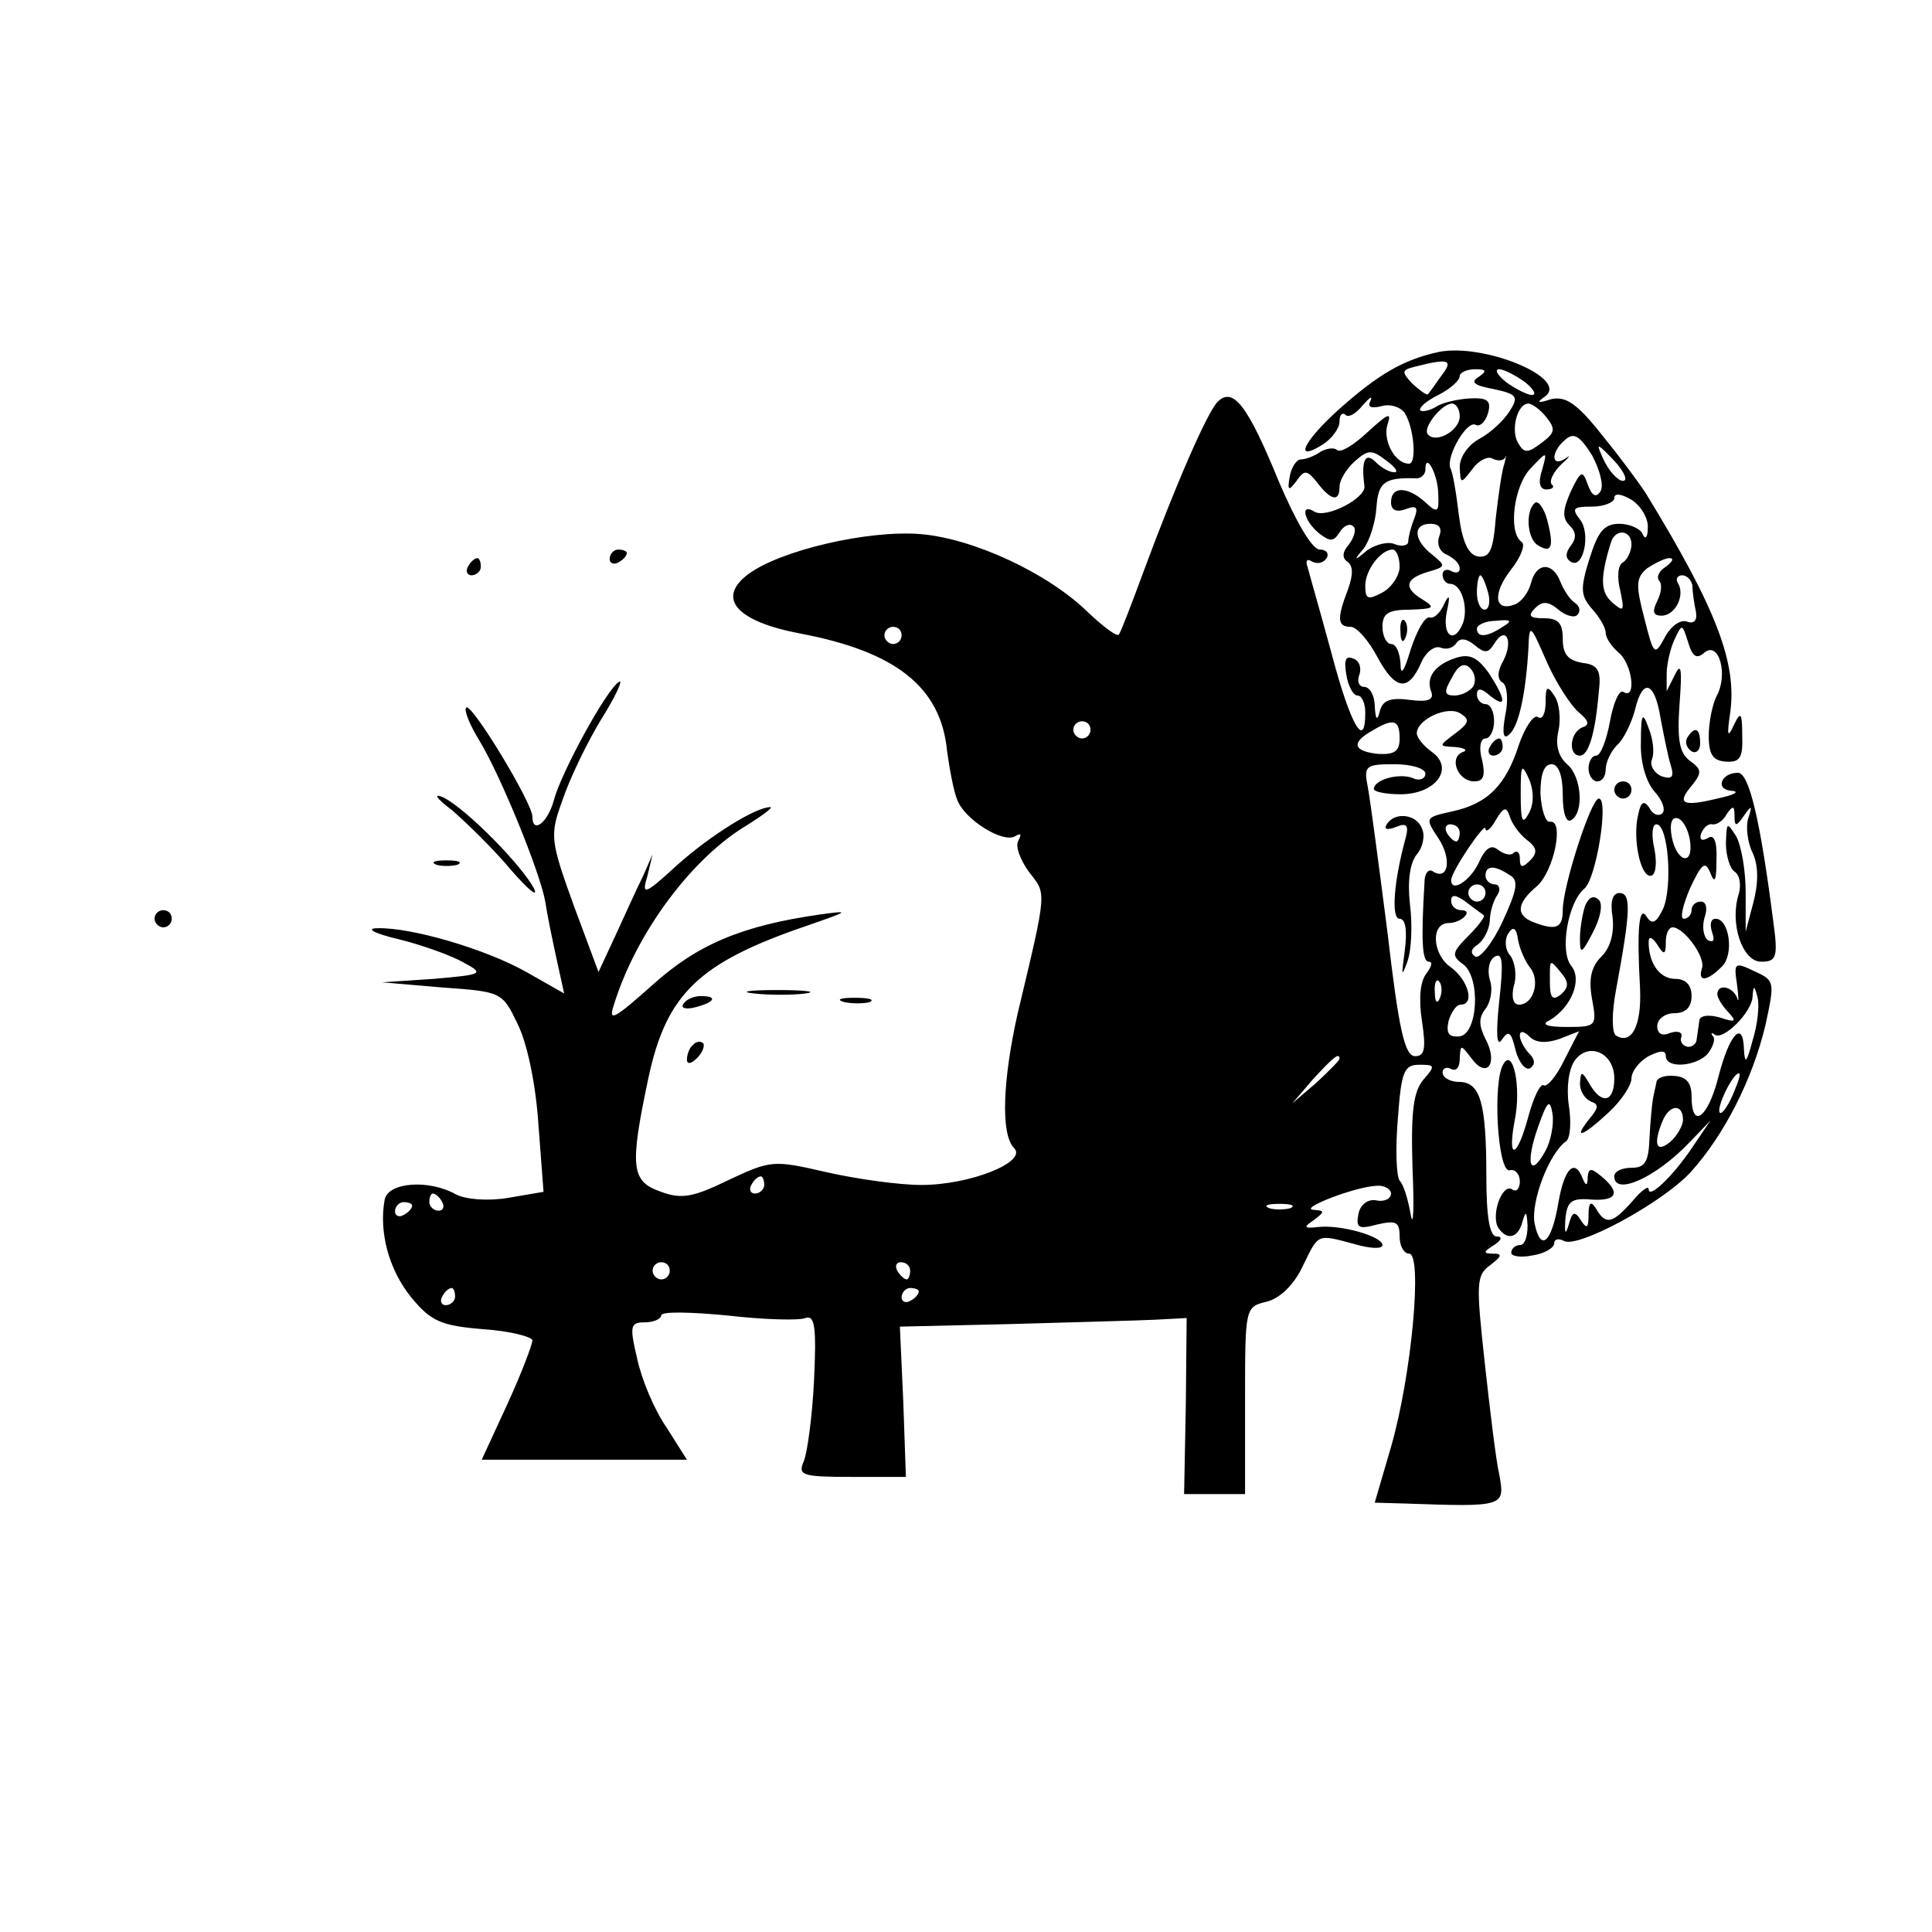 <?xml version="1.0" standalone="no"?>
<!DOCTYPE svg PUBLIC "-//W3C//DTD SVG 20010904//EN"
 "http://www.w3.org/TR/2001/REC-SVG-20010904/DTD/svg10.dtd">
<svg version="1.0" xmlns="http://www.w3.org/2000/svg"
 width="225pt" height="225pt" viewBox="0 0 225 225"
 preserveAspectRatio="xMidYMid meet">

<g transform="translate(0,225) scale(0.1,-0.1)"
fill="#000000" stroke="none">
<path d="M1675 1840 c-41 -9 -70 -26 -116 -67 -41 -37 -53 -62 -19 -41 11 7
20 19 20 27 0 8 3 11 7 8 3 -4 12 1 20 11 8 9 12 12 9 5 -4 -7 1 -9 13 -6 10
3 22 -1 27 -8 11 -18 14 -59 5 -59 -17 0 -31 28 -25 46 5 15 0 12 -23 -9 -16
-15 -32 -25 -36 -21 -3 3 -12 2 -19 -2 -7 -5 -17 -9 -23 -9 -5 0 -11 -9 -13
-20 -3 -17 -1 -17 8 -5 9 13 12 13 24 -2 16 -21 26 -23 26 -5 0 8 8 21 18 30
15 13 19 14 36 1 11 -8 15 -14 10 -14 -6 0 -15 5 -22 12 -12 12 -17 2 -13 -28
2 -14 -44 -38 -58 -30 -17 11 -13 -10 5 -25 13 -10 17 -10 24 1 5 8 12 11 16
7 4 -3 1 -13 -5 -21 -8 -9 -8 -16 -2 -20 7 -5 7 -15 1 -32 -13 -34 -13 -44 3
-44 7 0 21 -16 31 -35 21 -39 36 -41 51 -7 5 12 15 20 22 18 7 -3 15 -1 19 5
4 6 11 6 21 -2 12 -10 16 -10 23 1 13 22 23 5 11 -19 -7 -12 -8 -22 -1 -26 5
-3 7 -20 3 -38 -4 -22 -2 -29 5 -22 11 10 19 48 22 100 1 29 2 29 21 -15 11
-25 28 -51 37 -59 12 -10 14 -15 5 -18 -15 -6 -17 -33 -3 -33 10 0 18 26 22
75 3 24 -1 31 -19 33 -17 3 -23 10 -23 28 0 18 -5 24 -22 24 -17 0 -19 3 -10
12 8 8 15 8 27 -2 8 -7 19 -10 22 -6 4 4 3 10 -3 14 -6 4 -13 15 -17 25 -9 23
-28 22 -34 -2 -3 -11 -11 -22 -19 -25 -24 -9 -26 13 -4 41 11 14 17 29 12 32
-16 11 -9 66 11 86 19 20 19 20 13 -2 -5 -15 -3 -23 5 -23 7 0 10 3 6 6 -3 4
2 14 11 23 10 9 12 12 5 7 -17 -11 -17 8 0 22 10 9 17 4 31 -18 9 -17 14 -35
10 -42 -5 -8 -10 -6 -15 8 -6 17 -8 16 -20 -9 -9 -21 -10 -30 -1 -39 8 -8 8
-15 1 -24 -6 -8 -6 -14 0 -18 15 -10 24 33 11 49 -10 13 -8 15 14 15 14 0 26
5 26 10 0 6 8 5 20 -2 11 -7 20 -22 19 -33 0 -11 -3 -14 -6 -7 -2 6 -15 12
-27 12 -18 0 -25 -9 -35 -41 -11 -35 -10 -43 3 -58 9 -10 16 -22 16 -28 0 -6
7 -16 15 -23 16 -13 21 -55 6 -46 -5 4 -12 -12 -16 -34 -4 -22 -11 -40 -16
-40 -5 0 -9 -7 -9 -15 0 -8 5 -15 10 -15 6 0 10 6 10 14 0 8 6 21 13 28 8 7
17 26 21 41 9 38 23 34 30 -10 4 -21 9 -46 12 -55 4 -13 1 -16 -11 -12 -9 4
-14 13 -11 20 3 8 1 24 -4 36 -7 20 -9 17 -9 -16 -1 -23 6 -47 16 -58 9 -10
13 -21 9 -25 -4 -4 -11 -2 -15 6 -6 9 -10 8 -13 -7 -7 -27 2 -72 14 -72 6 0 8
13 5 30 -4 17 -3 30 2 30 14 0 19 -72 8 -98 -8 -17 -13 -19 -19 -10 -9 15 -12
-12 -8 -83 2 -44 -10 -66 -28 -55 -5 3 -5 27 0 53 17 92 18 113 4 113 -8 0
-11 -10 -8 -28 2 -18 -2 -35 -13 -46 -12 -12 -15 -26 -11 -49 6 -32 5 -33 -29
-33 -24 0 -31 3 -20 8 25 15 38 47 25 63 -14 17 -4 74 15 90 14 11 29 105 17
105 -9 0 -42 -102 -42 -130 0 -21 -8 -24 -34 -14 -21 8 -20 22 4 42 20 18 32
78 15 75 -5 -1 -10 14 -11 33 0 22 4 34 13 34 8 0 13 -13 13 -36 0 -21 4 -33
10 -29 15 9 12 51 -5 65 -10 9 -14 22 -10 39 3 14 1 33 -5 41 -8 12 -10 11
-10 -8 0 -13 -4 -21 -9 -17 -5 3 -15 -12 -22 -32 -15 -47 -36 -69 -78 -78 -31
-7 -32 -7 -16 -31 16 -24 12 -50 -6 -39 -5 4 -10 -2 -10 -12 -4 -67 -3 -93 5
-93 5 0 3 -6 -3 -14 -7 -9 -9 -29 -5 -55 5 -33 3 -41 -8 -41 -12 0 -19 31 -32
143 -10 78 -20 154 -23 170 -5 25 -3 27 31 27 20 0 36 -5 36 -11 0 -6 -7 -9
-15 -5 -16 6 -45 -2 -45 -13 0 -3 14 -6 31 -6 41 0 63 30 37 49 -10 7 -18 17
-18 22 0 16 36 33 51 23 11 -7 10 -11 -6 -23 -20 -15 -20 -15 0 -16 11 -1 15
-4 8 -6 -16 -7 -5 -34 14 -34 11 0 13 7 9 25 -4 14 -2 25 4 25 5 0 10 9 10 20
0 11 -4 20 -10 20 -5 0 -10 5 -10 11 0 8 5 8 15 -1 20 -16 19 -5 -1 26 -13 18
-22 23 -38 18 -25 -8 -36 -23 -29 -40 3 -9 -4 -12 -26 -9 -22 3 -31 -1 -34
-13 -3 -12 -5 -11 -6 6 0 12 -6 22 -12 22 -6 0 -9 6 -6 14 3 8 0 17 -7 19 -9
4 -11 -2 -8 -19 2 -13 8 -24 13 -24 5 0 9 -9 9 -20 0 -44 -17 -15 -39 68 -13
48 -26 93 -28 101 -3 8 -1 11 5 7 6 -3 13 -2 17 4 3 5 0 10 -8 10 -9 0 -28 33
-48 80 -36 88 -53 110 -71 92 -12 -12 -49 -97 -86 -197 -14 -38 -27 -72 -29
-74 -2 -3 -18 9 -36 26 -47 46 -134 86 -195 91 -61 5 -164 -19 -201 -47 -37
-28 -13 -55 62 -69 110 -21 163 -62 170 -137 3 -22 8 -48 12 -57 9 -23 53 -50
67 -42 7 4 8 3 4 -5 -4 -6 2 -22 12 -36 21 -27 22 -19 -13 -166 -17 -76 -20
-140 -4 -156 16 -16 -51 -43 -108 -43 -26 0 -76 7 -111 15 -61 14 -64 14 -113
-9 -41 -20 -55 -23 -79 -14 -35 12 -37 28 -15 132 21 99 59 135 185 178 49 17
51 18 15 13 -91 -13 -143 -35 -195 -82 -45 -40 -52 -44 -45 -23 26 84 91 171
155 209 19 12 31 21 27 21 -17 0 -70 -33 -109 -68 -38 -35 -41 -35 -34 -12 l6
25 -11 -25 c-7 -14 -21 -45 -32 -69 l-20 -43 -29 78 c-27 75 -28 81 -13 122 8
24 28 66 45 94 17 27 26 47 21 44 -15 -9 -68 -107 -76 -138 -7 -26 -25 -40
-25 -19 0 16 -71 133 -77 127 -3 -3 4 -20 15 -38 25 -41 71 -154 77 -188 2
-14 8 -43 13 -66 l9 -41 -44 25 c-48 27 -134 52 -173 51 -15 0 -5 -6 25 -13
28 -7 61 -19 75 -27 24 -13 23 -14 -35 -19 l-60 -4 70 -6 c69 -5 70 -5 88 -43
11 -22 21 -70 24 -116 l6 -79 -41 -7 c-24 -4 -49 -2 -61 4 -32 18 -79 14 -83
-6 -7 -38 5 -82 31 -114 23 -28 35 -33 84 -37 31 -2 57 -9 57 -13 0 -5 -13
-39 -29 -74 l-30 -65 120 0 119 0 -24 38 c-14 20 -29 56 -34 80 -9 38 -8 42 9
42 10 0 19 4 19 8 0 5 35 4 77 0 43 -5 84 -6 91 -3 11 4 13 -11 10 -73 -2 -42
-8 -85 -12 -94 -7 -16 -2 -18 55 -18 l64 0 -3 87 -4 88 129 3 c70 2 145 4 167
5 l38 2 -1 -102 -2 -103 35 0 36 0 0 109 c0 108 0 109 25 115 16 4 32 20 42
41 19 39 16 38 61 26 17 -5 32 -6 32 -1 0 10 -48 24 -75 21 -17 -2 -17 0 -5 8
13 10 13 11 0 12 -19 1 48 27 73 28 9 1 17 -4 17 -9 0 -6 -8 -10 -17 -8 -10 2
-19 -5 -21 -16 -3 -16 0 -18 22 -12 22 5 26 3 26 -14 0 -11 5 -20 11 -20 16 0
3 -142 -21 -225 l-19 -65 35 -1 c116 -4 117 -4 110 34 -4 17 -11 77 -17 131
-10 92 -10 101 7 113 13 10 14 13 3 13 -12 0 -12 2 1 10 9 6 10 10 3 10 -8 0
-12 22 -12 70 0 86 -7 110 -32 110 -10 0 -19 5 -19 11 0 5 5 7 10 4 6 -3 10 2
10 12 1 17 1 17 14 0 18 -24 31 -5 16 23 -8 16 -8 25 0 35 6 8 9 23 5 34 -3
11 -1 23 6 27 9 5 10 -7 5 -52 -4 -38 -3 -54 3 -45 8 12 11 9 16 -12 4 -15 12
-24 17 -21 6 4 6 10 -1 17 -6 6 -11 16 -11 21 0 6 5 5 11 -1 8 -8 20 -8 35 -3
l23 9 -17 -33 c-9 -19 -20 -32 -24 -30 -4 3 -12 -14 -18 -36 -13 -49 -25 -53
-16 -5 8 39 -2 85 -13 66 -13 -20 -7 -126 7 -124 6 2 12 -4 12 -13 0 -8 -4
-13 -9 -9 -12 7 -25 -31 -16 -45 10 -15 23 -12 28 7 4 14 5 12 6 -4 0 -13 -3
-23 -9 -23 -5 0 -10 -4 -10 -9 0 -4 11 -6 25 -3 14 2 25 9 25 14 0 5 5 6 11 3
15 -10 115 44 148 80 39 43 72 108 87 171 11 51 11 52 -13 63 -23 11 -24 10
-20 -16 2 -16 2 -22 0 -15 -5 13 -23 17 -23 4 0 -4 6 -14 13 -21 10 -11 8 -12
-10 -6 -14 4 -24 2 -24 -4 -1 -6 -2 -15 -3 -21 0 -5 -5 -10 -11 -9 -5 1 -9 6
-7 11 2 6 -4 8 -13 5 -9 -4 -15 -1 -15 8 0 8 9 15 20 15 13 0 20 7 20 20 0 13
-7 20 -19 20 -18 0 -31 18 -31 43 0 7 4 6 10 -3 8 -13 10 -12 10 3 0 9 3 17 8
17 13 0 39 -35 34 -48 -5 -16 6 -15 23 2 15 14 9 56 -7 56 -6 0 -7 -7 -4 -16
3 -9 2 -12 -5 -9 -5 4 -7 15 -4 26 4 11 2 19 -4 19 -6 0 -11 -4 -11 -10 0 -5
-4 -10 -9 -10 -5 0 -1 16 7 35 14 30 18 33 24 18 5 -13 7 -8 7 15 1 22 -3 31
-10 26 -7 -4 -10 -2 -8 5 3 7 8 12 13 11 5 -1 13 4 17 12 7 10 9 10 9 -2 0
-13 2 -13 11 0 9 13 10 12 5 -3 -3 -9 -1 -28 5 -40 7 -15 7 -35 1 -58 l-9 -34
0 46 c0 25 -5 54 -11 65 -11 17 -11 17 -12 -8 0 -15 5 -30 10 -33 6 -4 8 -15
5 -26 -11 -34 4 -79 26 -79 18 0 20 5 14 48 -15 117 -28 172 -41 172 -20 0
-27 -20 -7 -21 10 -1 2 -5 -17 -9 -41 -10 -48 -6 -29 16 11 14 11 18 -3 28
-12 9 -15 24 -12 66 3 40 2 49 -5 35 l-10 -20 0 20 c0 11 4 29 9 40 9 19 9 19
16 -3 5 -17 10 -20 19 -12 17 14 28 -26 14 -51 -5 -10 -9 -31 -9 -46 0 -22 5
-29 20 -30 16 -1 20 4 19 30 0 28 -2 29 -10 12 -7 -15 -8 -12 -4 15 8 58 -16
121 -98 255 -7 11 -29 41 -51 68 -30 38 -43 46 -60 42 -15 -5 -17 -4 -7 3 30
21 -71 63 -124 52z m4 -27 c-7 -10 -14 -20 -16 -22 -1 -2 -9 4 -18 12 -13 14
-13 16 3 20 39 10 45 8 31 -10z m43 -2 c-10 -6 -5 -10 17 -14 28 -6 30 -9 19
-26 -7 -11 -22 -25 -35 -32 -13 -7 -23 -21 -23 -33 1 -20 1 -20 15 -2 7 10 18
15 23 12 6 -3 12 -3 15 1 2 5 1 1 -1 -7 -3 -8 -7 -37 -10 -63 -3 -38 -7 -47
-21 -45 -11 2 -18 17 -22 48 -3 25 -7 50 -10 55 -5 14 20 57 30 50 5 -2 11 4
14 14 4 15 -1 18 -22 17 -14 -1 -32 -5 -39 -10 -7 -4 -15 -6 -18 -4 -2 3 7 11
21 18 14 7 25 17 25 22 0 4 8 8 18 8 13 0 14 -2 4 -9z m54 -6 c10 -8 14 -15 8
-15 -5 0 -19 7 -30 15 -10 8 -14 15 -8 15 5 0 19 -7 30 -15z m-76 -40 c0 -16
-27 -32 -37 -21 -7 7 16 36 28 36 5 0 9 -7 9 -15z m101 -1 c11 -14 10 -18 -6
-30 -16 -12 -20 -12 -27 0 -9 15 -1 46 12 46 4 0 14 -7 21 -16z m82 -54 c9
-11 13 -20 7 -20 -5 0 -14 9 -20 20 -6 11 -9 20 -8 20 2 0 11 -9 21 -20z
m-208 -36 c1 -21 -1 -22 -15 -9 -21 19 -40 19 -40 0 0 -9 6 -12 17 -8 13 5 15
2 10 -11 -4 -10 -7 -22 -7 -27 0 -4 -7 -6 -15 -3 -8 4 -23 0 -33 -7 -15 -13
-16 -12 -4 2 7 9 14 31 15 48 2 29 9 35 45 34 6 -1 12 4 12 10 0 22 15 -6 15
-29z m1 -49 c-3 -9 1 -18 9 -21 8 -4 15 -10 15 -16 0 -5 -4 -6 -10 -3 -5 3
-10 1 -10 -4 0 -6 4 -11 9 -11 13 0 21 -27 15 -45 -10 -26 -25 -16 -19 13 4
18 3 21 -3 9 -4 -10 -12 -18 -17 -16 -6 1 -15 -16 -22 -37 -8 -27 -12 -32 -12
-16 -1 12 -5 22 -11 22 -5 0 -10 9 -10 20 0 16 7 20 33 20 26 1 29 2 15 11
-24 14 -22 25 5 33 21 6 21 7 5 20 -22 17 -23 36 -2 36 10 0 14 -5 10 -15z
m224 -9 c0 -8 -5 -18 -10 -21 -6 -3 -7 -18 -3 -33 5 -24 4 -25 -9 -14 -14 12
-15 28 -2 70 5 17 24 15 24 -2z m-270 -26 c0 -10 -9 -24 -20 -30 -17 -9 -20
-8 -20 8 0 18 18 42 32 42 4 0 8 -9 8 -20z m310 0 c-8 -5 -11 -12 -8 -16 4 -4
3 -14 -2 -24 -6 -12 -5 -17 5 -17 16 0 28 24 19 38 -3 5 0 9 5 9 6 0 11 -6 12
-12 0 -7 2 -21 4 -30 2 -10 -2 -15 -10 -12 -8 3 -19 -5 -26 -18 -12 -22 -13
-22 -24 22 -10 38 -10 47 3 58 9 6 21 12 26 12 6 0 4 -4 -4 -10z m-207 -30 c3
-11 1 -20 -4 -20 -5 0 -9 9 -9 20 0 11 2 20 4 20 2 0 6 -9 9 -20z m17 -40
c-18 -12 -30 -13 -30 -2 0 4 10 9 22 9 18 2 20 0 8 -7z m-700 -10 c0 -5 -4
-10 -10 -10 -5 0 -10 5 -10 10 0 6 5 10 10 10 6 0 10 -4 10 -10z m666 -59 c-4
-6 -14 -11 -22 -11 -12 0 -13 4 -3 21 7 14 14 18 21 11 6 -6 7 -15 4 -21z
m-446 -51 c0 -5 -4 -10 -10 -10 -5 0 -10 5 -10 10 0 6 5 10 10 10 6 0 10 -4
10 -10z m360 -10 c0 -15 -6 -19 -25 -18 -29 3 -32 13 -7 27 25 15 32 13 32 -9z
m150 -88 c-7 -13 -9 -8 -9 23 0 35 1 37 10 17 6 -15 5 -30 -1 -40z m-2 -30
c12 -9 13 -15 4 -24 -9 -9 -12 -9 -12 2 0 7 -3 10 -7 7 -3 -4 -11 -2 -18 3 -8
7 -15 3 -23 -15 -10 -21 -32 -35 -32 -20 0 10 40 69 40 60 0 -5 6 -1 12 10 9
15 12 16 16 5 2 -8 11 -21 20 -28z m190 0 c5 -31 -15 -27 -21 3 -3 16 0 24 7
22 6 -2 12 -13 14 -25z m-268 8 c0 -5 -2 -10 -4 -10 -3 0 -8 5 -11 10 -3 6 -1
10 4 10 6 0 11 -4 11 -10z m58 -49 c11 -6 9 -17 -8 -54 -12 -26 -27 -44 -32
-41 -6 4 -5 9 3 14 7 5 13 17 14 27 0 10 4 24 9 31 4 6 2 12 -3 12 -6 0 -11 5
-11 10 0 12 10 13 28 1z m-28 -21 c0 -5 -4 -10 -10 -10 -5 0 -10 5 -10 10 0 6
5 10 10 10 6 0 10 -4 10 -10z m-2 -26 c2 -1 -6 -12 -18 -24 -19 -19 -20 -23
-6 -33 21 -16 17 -83 -5 -84 -12 -1 -15 4 -12 18 3 10 9 19 14 19 17 0 9 29
-12 44 -21 15 -23 51 -2 51 6 0 15 3 19 8 4 4 2 7 -4 7 -7 0 -12 5 -12 11 0 8
6 7 18 -2 9 -7 19 -14 20 -15z m54 -61 c12 -15 4 -43 -13 -43 -7 0 -9 9 -6 22
4 12 1 28 -4 35 -6 6 -7 18 -3 25 6 10 10 8 12 -7 2 -11 9 -26 14 -32z m37 -7
c8 -10 8 -16 -1 -24 -10 -8 -13 -4 -13 14 0 28 -1 28 14 10z m-142 -28 c-3 -8
-6 -5 -6 6 -1 11 2 17 5 13 3 -3 4 -12 1 -19z m364 -50 c-7 -26 -9 -28 -10
-10 -1 35 -17 18 -30 -33 -12 -47 -31 -61 -31 -22 0 16 -6 23 -20 24 -11 1
-21 -2 -21 -8 -1 -5 -3 -13 -4 -19 -1 -5 -3 -26 -4 -45 -1 -28 -5 -35 -21 -35
-11 0 -20 -4 -20 -10 0 -23 48 -2 88 40 l24 25 -21 -31 c-22 -33 -51 -61 -51
-49 0 5 -9 -2 -19 -14 -23 -26 -31 -28 -42 -9 -6 10 -9 8 -9 -7 0 -15 -2 -17
-9 -6 -7 11 -10 10 -14 -5 -4 -13 -5 -11 -4 6 2 21 7 25 30 23 30 -2 35 8 12
27 -12 10 -15 10 -16 -1 0 -10 -2 -11 -6 -1 -9 23 -21 12 -28 -28 -8 -48 -21
-59 -28 -24 -4 25 17 81 37 95 5 4 6 23 3 42 -3 21 0 42 7 52 16 22 46 9 46
-21 0 -28 -15 -31 -29 -6 -9 15 -10 15 -11 0 0 -9 6 -18 13 -21 9 -3 9 -7 -2
-20 -20 -25 -8 -21 23 8 14 13 26 31 26 39 0 8 9 20 20 26 14 7 20 7 20 0 0
-15 36 -12 49 3 6 8 9 17 6 20 -3 4 -2 5 2 2 10 -7 43 26 44 44 1 14 2 14 6
-1 2 -9 0 -31 -6 -50z m-481 -21 c0 -2 -12 -14 -27 -28 l-28 -24 24 28 c23 25
31 32 31 24z m98 -24 c-12 -14 -15 -37 -13 -103 2 -47 1 -71 -2 -55 -3 17 -8
35 -13 40 -4 6 -5 38 -2 73 4 54 7 62 25 62 18 0 19 -1 5 -17z m360 -18 c-6
-14 -13 -23 -15 -21 -5 5 15 46 22 46 3 0 -1 -11 -7 -25z m-218 -65 c-18 -33
-24 -16 -9 27 11 31 14 34 17 16 2 -12 -2 -32 -8 -43z m160 36 c0 -7 -7 -19
-15 -26 -16 -13 -20 -3 -9 24 8 20 24 21 24 2z m-1070 -76 c0 -5 -5 -10 -11
-10 -5 0 -7 5 -4 10 3 6 8 10 11 10 2 0 4 -4 4 -10z m-375 -20 c3 -5 1 -10 -4
-10 -6 0 -11 5 -11 10 0 6 2 10 4 10 3 0 8 -4 11 -10z m-35 -4 c0 -3 -4 -8
-10 -11 -5 -3 -10 -1 -10 4 0 6 5 11 10 11 6 0 10 -2 10 -4z m1023 -3 c-7 -2
-19 -2 -25 0 -7 3 -2 5 12 5 14 0 19 -2 13 -5z m-723 -73 c0 -5 -4 -10 -10
-10 -5 0 -10 5 -10 10 0 6 5 10 10 10 6 0 10 -4 10 -10z m280 0 c0 -5 -2 -10
-4 -10 -3 0 -8 5 -11 10 -3 6 -1 10 4 10 6 0 11 -4 11 -10z m-530 -30 c0 -5
-5 -10 -11 -10 -5 0 -7 5 -4 10 3 6 8 10 11 10 2 0 4 -4 4 -10z m540 6 c0 -3
-4 -8 -10 -11 -5 -3 -10 -1 -10 4 0 6 5 11 10 11 6 0 10 -2 10 -4z"/>
<path d="M1631 1514 c0 -11 3 -14 6 -6 3 7 2 16 -1 19 -3 4 -6 -2 -5 -13z"/>
<path d="M1787 1664 c-11 -11 -8 -42 4 -49 16 -10 19 -2 11 29 -4 15 -11 24
-15 20z"/>
<path d="M710 1599 c0 -5 5 -7 10 -4 6 3 10 8 10 11 0 2 -4 4 -10 4 -5 0 -10
-5 -10 -11z"/>
<path d="M545 1590 c-3 -5 -1 -10 4 -10 6 0 11 5 11 10 0 6 -2 10 -4 10 -3 0
-8 -4 -11 -10z"/>
<path d="M1965 1391 c-3 -5 -1 -12 5 -16 5 -3 10 1 10 9 0 18 -6 21 -15 7z"/>
<path d="M1735 1380 c-3 -5 -1 -10 4 -10 6 0 11 5 11 10 0 6 -2 10 -4 10 -3 0
-8 -4 -11 -10z"/>
<path d="M1880 1330 c0 -5 5 -10 10 -10 6 0 10 5 10 10 0 6 -4 10 -10 10 -5 0
-10 -4 -10 -10z"/>
<path d="M527 1306 c17 -15 48 -45 68 -69 20 -23 32 -33 27 -22 -14 27 -78 92
-105 106 -13 6 -10 0 10 -15z"/>
<path d="M1615 1290 c-4 -6 1 -7 11 -3 12 5 15 2 11 -13 -14 -51 -17 -94 -7
-94 7 0 9 -14 6 -37 -4 -30 -4 -32 3 -13 5 14 6 44 3 67 -3 27 0 48 8 58 7 8
10 22 6 30 -6 17 -32 20 -41 5z"/>
<path d="M508 1243 c6 -2 18 -2 25 0 6 3 1 5 -13 5 -14 0 -19 -2 -12 -5z"/>
<path d="M1846 1195 c-3 -9 -6 -26 -6 -38 0 -19 2 -18 15 7 9 17 12 33 7 38
-6 6 -12 3 -16 -7z"/>
<path d="M180 1180 c0 -5 5 -10 10 -10 6 0 10 5 10 10 0 6 -4 10 -10 10 -5 0
-10 -4 -10 -10z"/>
<path d="M878 1093 c18 -2 45 -2 60 0 15 2 0 4 -33 4 -33 0 -45 -2 -27 -4z"/>
<path d="M796 1081 c-4 -5 3 -7 14 -4 23 6 26 13 6 13 -8 0 -17 -4 -20 -9z"/>
<path d="M983 1083 c9 -2 23 -2 30 0 6 3 -1 5 -18 5 -16 0 -22 -2 -12 -5z"/>
<path d="M807 1033 c-4 -3 -7 -11 -7 -17 0 -6 5 -5 12 2 6 6 9 14 7 17 -3 3
-9 2 -12 -2z"/>
</g>
</svg>
